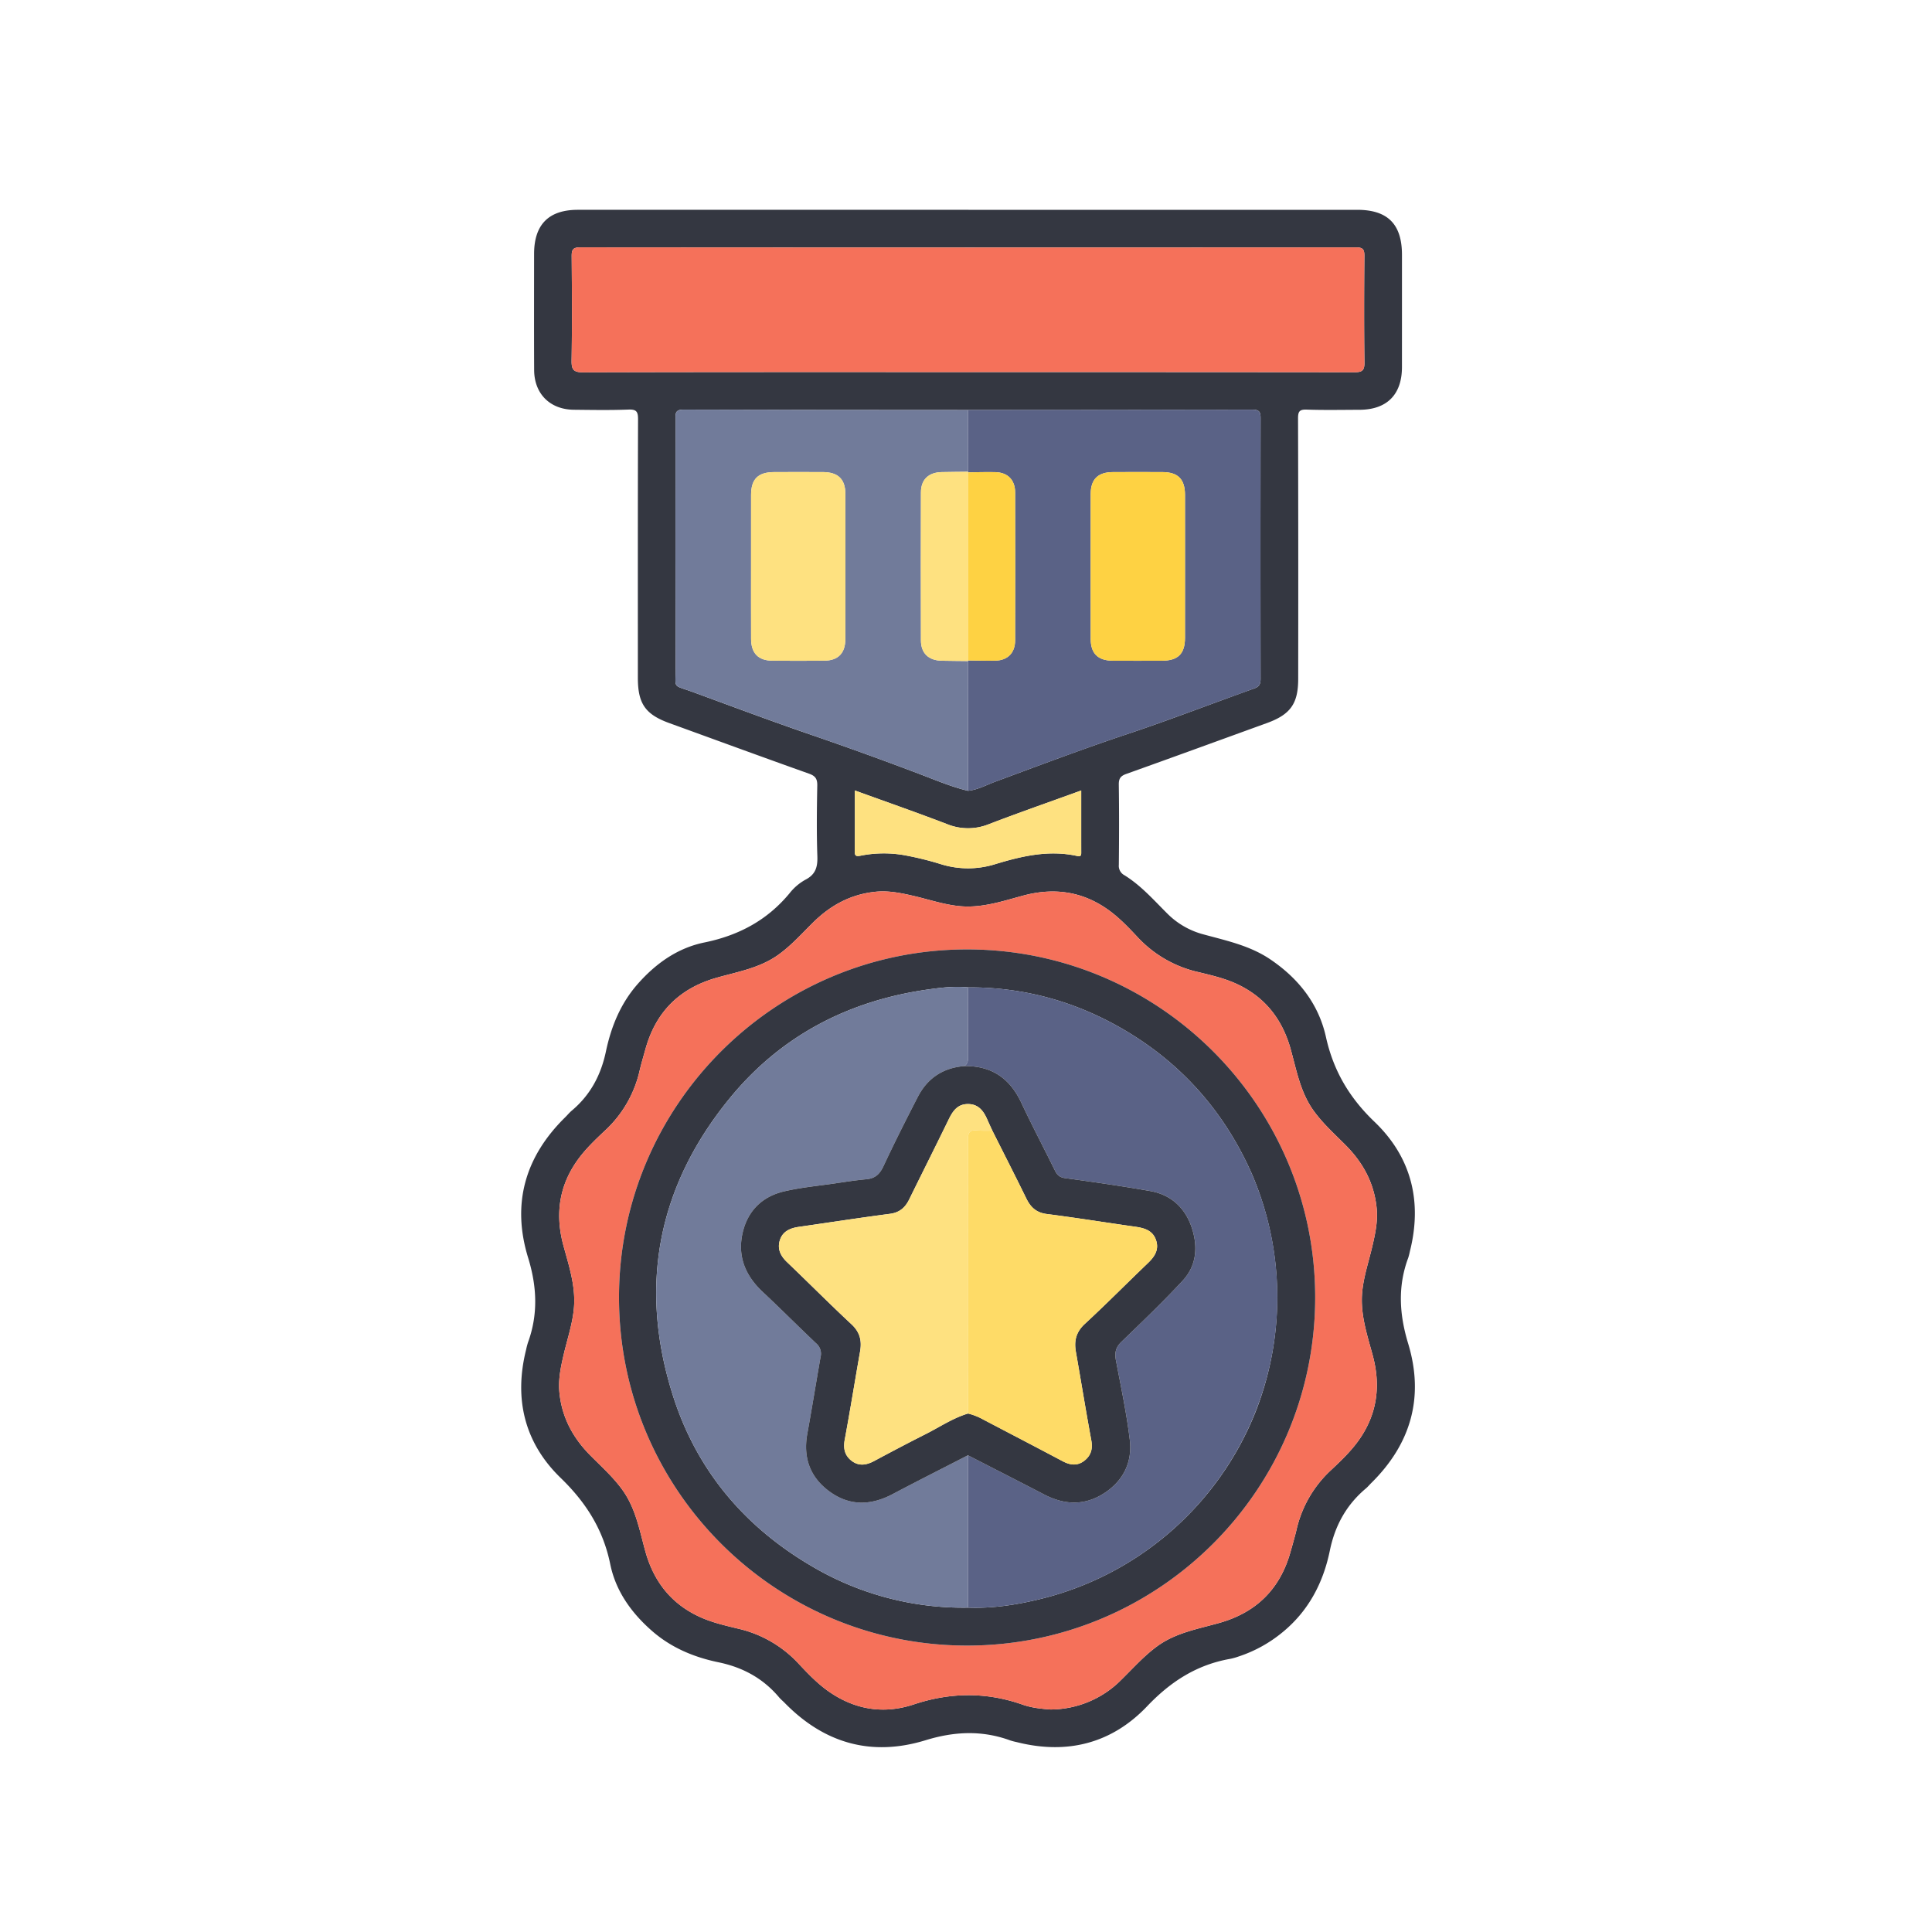 <?xml version="1.0" standalone="no"?><!DOCTYPE svg PUBLIC "-//W3C//DTD SVG 1.1//EN" "http://www.w3.org/Graphics/SVG/1.1/DTD/svg11.dtd"><svg t="1635644912862" class="icon" viewBox="0 0 1024 1024" version="1.1" xmlns="http://www.w3.org/2000/svg" p-id="1416" xmlns:xlink="http://www.w3.org/1999/xlink" width="200" height="200"><defs><style type="text/css"></style></defs><path d="M513.314 111.206h206c16.2 0 23.759 7.6 23.762 23.875q0.007 29.75-0.006 59.5c-0.02 14.57-8 22.575-22.512 22.615-9.333 0.026-18.674 0.222-28-0.1-3.865-0.133-4.58 1.064-4.57 4.7q0.194 69 0.083 138c0 13.146-4.09 18.906-16.6 23.446-24.84 9.011-49.661 18.076-74.545 26.964-2.986 1.067-3.983 2.438-3.937 5.647 0.2 14.164 0.162 28.333 0.02 42.5a5.61 5.61 0 0 0 3.03 5.575c8.726 5.415 15.475 13.132 22.666 20.287a42.237 42.237 0 0 0 19.2 11.039c12.155 3.322 24.574 5.934 35.327 13.194 14.98 10.115 25.655 23.6 29.548 41.186 3.962 17.9 12.42 32.2 25.709 44.923 19.574 18.738 25.443 42.267 18.775 68.705a31.829 31.829 0 0 1-0.862 3.382c-5.655 15.133-4.732 30.022-0.066 45.4 8.622 28.41 1.558 53.184-19.549 74-0.949 0.936-1.8 1.988-2.813 2.841-10.348 8.688-16.4 19.668-19.129 32.956-3.5 17.05-11.246 31.925-24.993 43.217A71.623 71.623 0 0 1 656.411 878a31.725 31.725 0 0 1-4.319 1.216c-17.721 3.094-31.632 12.043-44.084 25.133-18.824 19.788-42.467 25.738-69.1 19.013a33.5 33.5 0 0 1-3.379-0.874c-14.963-5.5-29.706-4.818-44.92-0.141-28.81 8.856-53.816 1.62-74.8-19.87-0.931-0.954-1.987-1.8-2.842-2.813-8.48-10.074-19.215-15.94-32.14-18.615-12.979-2.686-25.051-7.694-35.262-16.632-10.977-9.608-19.232-21.179-22.124-35.379-3.747-18.4-12.857-32.715-26.278-45.715-19.172-18.571-24.83-41.871-18.325-67.917a38.366 38.366 0 0 1 1-3.863c5.456-14.974 4.748-29.7 0.073-44.923-8.786-28.6-1.647-53.5 19.63-74.418 1.188-1.168 2.246-2.485 3.516-3.552 9.832-8.26 15.444-18.8 18.087-31.331 2.772-13.144 7.732-25.388 16.8-35.721 9.626-10.964 21.211-19.166 35.414-22.07 18.205-3.723 33.319-11.791 45.172-26.138a27.82 27.82 0 0 1 8.317-7.1c5.41-2.77 6.567-6.717 6.369-12.422-0.432-12.485-0.274-25-0.044-37.494 0.065-3.542-0.983-5.107-4.389-6.318-24.74-8.8-49.39-17.846-74.07-26.811-12.663-4.6-16.629-10.291-16.63-23.927 0-45.667-0.056-91.333 0.094-137 0.013-4.014-0.72-5.406-5.053-5.238-9.652 0.375-19.33 0.2-29 0.1-12.611-0.136-20.954-8.436-21.018-21.07-0.1-20.5-0.036-41-0.027-61.5q0.01-23.416 23.232-23.4 103.503-0.01 207.003-0.004z m-0.288 106.119c-50.3-0.04-100.593-0.024-150.889-0.214-4.6-0.017-4.068 2.537-4.067 5.386q0.017 65.7 0.044 131.407c0.024 11.578-2 8.812 9.265 12.944 20.718 7.6 41.389 15.351 62.26 22.516q29.447 10.109 58.528 21.178c8.194 3.115 16.31 6.556 24.89 8.594 5.2-0.524 9.755-3.1 14.518-4.856 23.18-8.57 46.275-17.333 69.742-25.145 22.659-7.543 44.948-16.2 67.446-24.231 2.7-0.966 3.374-2.409 3.37-5.11q-0.115-69.188 0-138.377c0.006-3.254-0.966-4.281-4.25-4.273q-75.425 0.191-150.856 0.181z m43.681 688.737a53 53 0 0 0 37.665-15.8c6.181-6.055 11.936-12.583 18.977-17.722 9.842-7.183 21.655-9.159 32.977-12.366 19.6-5.553 32.175-18.012 37.667-37.62 1.076-3.842 2.213-7.673 3.138-11.552a61.761 61.761 0 0 1 18.093-31.583c5.46-5.115 10.945-10.313 15.248-16.49 9.569-13.737 11.415-28.695 7.048-44.753-2.959-10.88-6.6-21.691-5.53-33.289 0.772-8.346 3.487-16.237 5.375-24.321 1.554-6.655 2.98-13.264 2.294-20.218-1.3-13.21-7.153-24.028-16.391-33.338-5.858-5.9-12.091-11.477-17-18.281-7.025-9.739-9.056-21.358-12.151-32.535-4.446-16.054-13.762-27.925-28.983-34.853-6.373-2.9-13.238-4.478-20.019-6.119a62.752 62.752 0 0 1-32-18.341c-5.11-5.464-10.315-10.942-16.514-15.219-13.616-9.394-28.432-11.24-44.309-6.971-10.889 2.928-21.68 6.623-33.279 5.612-8.522-0.743-16.562-3.547-24.811-5.454-6.655-1.538-13.263-2.915-20.224-2.2-13.028 1.346-23.7 7.111-32.91 16.185-6.044 5.953-11.693 12.346-18.669 17.311-9.776 6.957-21.406 8.914-32.566 12.08-19.6 5.56-32.176 18.012-37.667 37.621-1.076 3.843-2.213 7.673-3.138 11.552a61.771 61.771 0 0 1-18.093 31.584c-5.459 5.116-10.944 10.313-15.248 16.49-9.57 13.736-11.416 28.695-7.047 44.752 2.96 10.88 6.6 21.691 5.53 33.289-0.772 8.346-3.488 16.237-5.375 24.322-1.553 6.655-2.981 13.264-2.295 20.218 1.3 13.21 7.153 24.028 16.391 33.338 5.858 5.9 12.092 11.476 17 18.281 7.025 9.739 9.056 21.358 12.151 32.534 4.447 16.053 13.761 27.926 28.982 34.853 6.373 2.9 13.238 4.478 20.019 6.119a62.762 62.762 0 0 1 32 18.341c5.11 5.464 10.313 10.944 16.515 15.218 13.786 9.5 28.952 11.9 44.732 6.651 19.377-6.44 38.437-6.667 57.688 0.1 4.869 1.725 10.061 2.225 14.73 2.574zM512.5 197.2q102.7 0 205.406 0.093c4.083 0.008 5.326-0.931 5.272-5.156-0.237-18.822-0.181-37.649-0.031-56.472 0.027-3.363-0.7-4.546-4.341-4.543q-205.656 0.141-411.311-0.019c-4.071 0-4.515 1.488-4.488 4.911 0.145 18.324 0.239 36.652-0.047 54.972-0.075 4.837 0.871 6.371 6.134 6.355 67.806-0.208 135.606-0.141 203.406-0.141z m-59.42 221.769c0 11.184 0.07 21.659-0.049 32.133-0.03 2.613 0.711 2.9 3.151 2.422a62.778 62.778 0 0 1 24.307-0.039 164.547 164.547 0 0 1 17.881 4.444 48.339 48.339 0 0 0 29.4 0.006c14.067-4.263 28.329-7.538 43.17-4.238 1.518 0.338 2.142 0 2.14-1.574-0.015-10.874-0.008-21.748-0.008-33.149-16.788 6.089-32.922 11.712-48.867 17.824a29.394 29.394 0 0 1-22.225 0.011c-15.948-6.119-32.08-11.739-48.9-17.84z" fill="#343741" p-id="1417"></path><path d="M556.708 906.062c-4.669-0.349-9.86-0.849-14.731-2.562-19.25-6.772-38.31-6.544-57.688-0.1-15.781 5.245-30.947 2.849-44.732-6.651-6.2-4.274-11.4-9.754-16.515-15.218a62.762 62.762 0 0 0-32-18.341c-6.781-1.64-13.646-3.218-20.019-6.119-15.221-6.928-24.536-18.8-28.982-34.853-3.1-11.176-5.127-22.8-12.151-32.534-4.908-6.8-11.141-12.377-17-18.281-9.238-9.31-15.088-20.128-16.391-33.338-0.686-6.954 0.742-13.562 2.295-20.218 1.886-8.085 4.6-15.976 5.375-24.322 1.072-11.6-2.57-22.409-5.53-33.289-4.368-16.057-2.523-31.016 7.047-44.752 4.3-6.177 9.788-11.374 15.248-16.49a61.771 61.771 0 0 0 18.093-31.584c0.926-3.88 2.062-7.71 3.138-11.552 5.492-19.609 18.07-32.062 37.667-37.621 11.16-3.166 22.79-5.123 32.566-12.08 6.977-4.965 12.626-11.358 18.669-17.311 9.212-9.074 19.883-14.839 32.91-16.185 6.962-0.719 13.569 0.658 20.224 2.2 8.25 1.906 16.289 4.711 24.811 5.454 11.6 1.011 22.39-2.684 33.279-5.612 15.878-4.269 30.694-2.423 44.309 6.971 6.2 4.277 11.4 9.754 16.514 15.219a62.752 62.752 0 0 0 32 18.341c6.781 1.64 13.646 3.218 20.019 6.119 15.221 6.927 24.537 18.8 28.983 34.853 3.1 11.176 5.126 22.8 12.151 32.535 4.908 6.8 11.141 12.377 17 18.281 9.238 9.31 15.088 20.127 16.391 33.338 0.686 6.953-0.74 13.562-2.294 20.218-1.888 8.084-4.6 15.976-5.375 24.321-1.072 11.6 2.571 22.409 5.53 33.289 4.367 16.058 2.521 31.016-7.048 44.753-4.3 6.177-9.788 11.375-15.248 16.49A61.761 61.761 0 0 0 687.132 811c-0.926 3.88-2.062 7.71-3.138 11.552-5.493 19.608-18.068 32.067-37.667 37.62-11.321 3.207-23.134 5.183-32.977 12.366-7.042 5.139-12.8 11.667-18.977 17.722a53 53 0 0 1-37.665 15.802zM512.632 872.2c101.713-0.032 184.3-82.554 184.442-184.3 0.143-101.864-82.655-184.726-184.549-184.691-101.708 0.034-184.343 82.606-184.441 184.3-0.098 101.913 82.648 184.724 184.548 184.691zM512.5 197.2c-67.8 0-135.6-0.072-203.406 0.14-5.263 0.016-6.209-1.518-6.134-6.355 0.286-18.32 0.191-36.649 0.047-54.972-0.027-3.424 0.417-4.915 4.488-4.911q205.655 0.178 411.311 0.019c3.638 0 4.368 1.18 4.341 4.543-0.15 18.824-0.206 37.651 0.031 56.472 0.053 4.225-1.189 5.164-5.272 5.156q-102.7-0.192-205.406-0.092z" fill="#F5715A" p-id="1418"></path><path d="M513.057 419.137c-8.58-2.039-16.7-5.479-24.89-8.594q-29.1-11.062-58.528-21.178c-20.87-7.165-41.541-14.914-62.26-22.516-11.262-4.132-9.241-1.366-9.265-12.944q-0.135-65.7-0.044-131.407c0-2.849-0.537-5.4 4.067-5.386 50.3 0.191 100.592 0.174 150.889 0.214l0.071 32.717c-4.658 0.055-9.317 0.075-13.975 0.174-6.967 0.147-10.989 3.932-11.009 10.782q-0.115 39.206 0 78.413c0.02 6.851 4.041 10.636 11.008 10.783 4.658 0.1 9.317 0.119 13.975 0.174l-0.039 68.768zM398.08 300.217c0 12.814-0.04 25.628 0.015 38.442 0.032 7.574 3.833 11.464 11.267 11.525q13.729 0.113 27.459 0c7.421-0.062 11.23-3.963 11.242-11.55q0.06-38.442 0-76.885c-0.013-7.753-3.877-11.492-11.766-11.534-8.653-0.046-17.307-0.032-25.961 0-8.523 0.027-12.225 3.658-12.247 12.063-0.035 12.644-0.01 25.292-0.009 37.939z" fill="#717B9A" p-id="1419"></path><path d="M513.057 419.137l0.039-68.769-0.033-0.307c4.825 0.045 9.653 0.217 14.474 0.1 6.553-0.152 10.487-4.1 10.506-10.758q0.111-39.2 0-78.405c-0.019-6.659-3.953-10.606-10.506-10.758-4.821-0.112-9.649 0.06-14.474 0.105l0.033-0.307-0.07-32.717q75.43-0.059 150.861-0.179c3.283-0.008 4.256 1.019 4.25 4.273q-0.131 69.188 0 138.377c0 2.7-0.665 4.144-3.37 5.11-22.5 8.035-44.787 16.688-67.446 24.231-23.467 7.812-46.562 16.575-69.742 25.145-4.767 1.764-9.323 4.335-14.522 4.859z m115.022-118.965c0-12.647 0.026-25.295-0.009-37.942-0.023-8.219-3.707-11.971-11.793-12.014q-13.23-0.071-26.46 0c-7.866 0.044-11.708 3.8-11.721 11.579q-0.063 38.441 0 76.883c0.014 7.753 3.875 11.473 11.785 11.515q12.98 0.07 25.96 0c8.536-0.029 12.205-3.64 12.228-12.084 0.031-12.642 0.01-25.29 0.01-37.937z" fill="#5A6286" p-id="1420"></path><path d="M453.08 418.969c16.817 6.1 32.953 11.72 48.9 17.84a29.394 29.394 0 0 0 22.22-0.009c15.946-6.112 32.079-11.735 48.867-17.824 0 11.4-0.007 22.275 0.008 33.149 0 1.572-0.622 1.912-2.14 1.574-14.841-3.3-29.1-0.025-43.17 4.238a48.339 48.339 0 0 1-29.4-0.006 164.547 164.547 0 0 0-17.881-4.444 62.778 62.778 0 0 0-24.307 0.039c-2.44 0.481-3.181 0.191-3.151-2.422 0.124-10.475 0.054-20.951 0.054-32.135z" fill="#FEE180" p-id="1421"></path><path d="M512.632 872.2c-101.9 0.032-184.646-82.778-184.548-184.692 0.1-101.694 82.732-184.265 184.441-184.3 101.894-0.034 184.692 82.827 184.549 184.691-0.143 101.747-82.729 184.269-184.442 184.301z m0.395-348.872c-7.186-0.732-14.358 0.147-21.385 1.151-42.021 6-77.612 24.419-104.664 57.374-38.636 47.065-48.672 100.323-30.2 158.184 12.489 39.113 37.624 68.975 72.977 89.788a157.769 157.769 0 0 0 83.269 22.254c13.05 0.492 25.83-1.5 38.433-4.575A164.934 164.934 0 0 0 665.5 748.22a165.737 165.737 0 0 0-1.84-125.667c-14.268-32.481-36.551-58.137-67.1-76.275-25.691-15.25-53.544-23.112-83.533-22.949z" fill="#343741" p-id="1422"></path><path d="M398.079 300.217c0-12.648-0.025-25.3 0.008-37.943 0.022-8.405 3.724-12.036 12.247-12.063 8.654-0.028 17.308-0.041 25.961 0 7.888 0.042 11.753 3.781 11.766 11.534q0.064 38.442 0 76.885c-0.012 7.588-3.821 11.488-11.242 11.55q-13.728 0.115-27.459 0c-7.435-0.061-11.235-3.951-11.267-11.525-0.053-12.809-0.013-25.624-0.014-38.438zM513.1 350.368c-4.659-0.055-9.318-0.075-13.975-0.174-6.966-0.148-10.988-3.932-11.008-10.783Q488 300.2 488.114 261c0.02-6.85 4.042-10.635 11.009-10.782 4.658-0.1 9.317-0.118 13.975-0.174l-0.034 0.307v99.712z" fill="#FEE180" p-id="1423"></path><path d="M628.079 300.172c0 12.647 0.025 25.295-0.009 37.942-0.023 8.444-3.692 12.054-12.228 12.084q-12.98 0.044-25.96 0c-7.91-0.042-11.771-3.762-11.785-11.515q-0.067-38.441 0-76.883c0.013-7.783 3.855-11.535 11.721-11.579q13.229-0.074 26.46 0c8.086 0.043 11.77 3.8 11.793 12.014 0.029 12.642 0.008 25.29 0.008 37.937zM513.064 350.06v-99.712c4.825-0.045 9.653-0.217 14.475-0.1 6.553 0.152 10.487 4.1 10.506 10.758q0.112 39.2 0 78.405c-0.019 6.659-3.953 10.606-10.506 10.758-4.822 0.109-9.65-0.063-14.475-0.109z" fill="#FED243" p-id="1424"></path><path d="M513.027 852.08a157.769 157.769 0 0 1-83.269-22.254c-35.353-20.813-60.488-50.675-72.977-89.788-18.475-57.862-8.439-111.119 30.2-158.184 27.053-32.955 62.643-51.372 104.664-57.374 7.027-1 14.2-1.883 21.385-1.152 0.017 12.2 0 24.405 0.083 36.608 0.014 2.078-0.11 3.936-2.08 5.132-11.2 0.906-19.466 6.407-24.575 16.322-6.252 12.133-12.422 24.319-18.182 36.689-1.97 4.231-4.423 6.53-9.075 6.949-5.613 0.507-11.2 1.393-16.777 2.215-9.027 1.329-18.182 2.149-27.026 4.262-11.4 2.722-19.047 10.213-21.742 21.765-2.911 12.478 1.356 22.792 10.595 31.448 9.6 8.991 18.873 18.321 28.425 27.36a7.143 7.143 0 0 1 2.249 7.134c-2.374 13.562-4.561 27.157-7.025 40.7-2.313 12.717 1.472 23.119 11.858 30.666 10.65 7.738 21.892 7.376 33.345 1.327 13.238-6.992 26.609-13.73 39.923-20.579q-0.002 40.374 0.001 80.754z" fill="#717B9A" p-id="1425"></path><path d="M513.027 852.08v-80.752c13.458 6.912 26.943 13.773 40.365 20.754 10.885 5.661 21.637 6.067 32.088-0.816 10.1-6.65 14.752-16.5 13.326-28.214-1.717-14.115-4.692-28.084-7.339-42.076-0.747-3.949-0.138-6.837 2.91-9.775 11-10.608 22.065-21.2 32.448-32.4 7.557-8.154 8.185-18.407 4.681-28.565-3.558-10.317-11.026-17.052-21.878-18.959-14.994-2.636-30.076-4.8-45.163-6.861-3.011-0.411-4.255-1.845-5.426-4.225-5.879-11.945-12.1-23.73-17.745-35.782-6.082-12.972-15.865-19.635-30.26-19.344 1.97-1.2 2.094-3.054 2.08-5.132-0.08-12.2-0.065-24.406-0.083-36.608 29.989-0.162 57.842 7.7 83.53 22.95 30.552 18.139 52.835 43.794 67.1 76.275a164.678 164.678 0 0 1-112.2 224.952c-12.604 3.077-25.384 5.07-38.434 4.578z" fill="#5A6286" p-id="1426"></path><path d="M511.029 565.068c14.4-0.291 24.178 6.372 30.26 19.344 5.65 12.051 11.866 23.836 17.745 35.782 1.171 2.38 2.416 3.814 5.426 4.225 15.087 2.059 30.168 4.225 45.163 6.861 10.852 1.908 18.32 8.643 21.878 18.959 3.5 10.158 2.876 20.411-4.681 28.565-10.383 11.2-21.443 21.791-32.448 32.4-3.048 2.938-3.657 5.825-2.91 9.775 2.647 13.991 5.622 27.96 7.339 42.076 1.425 11.715-3.229 21.564-13.326 28.214-10.451 6.883-21.2 6.477-32.088 0.816-13.423-6.981-26.907-13.842-40.365-20.754-13.314 6.849-26.685 13.588-39.923 20.58-11.453 6.049-22.7 6.411-33.345-1.327-10.386-7.546-14.17-17.949-11.858-30.666 2.463-13.545 4.65-27.141 7.025-40.7a7.143 7.143 0 0 0-2.249-7.134c-9.552-9.039-18.829-18.369-28.425-27.36-9.238-8.656-13.505-18.97-10.595-31.448 2.695-11.552 10.345-19.043 21.742-21.765 8.844-2.112 18-2.933 27.026-4.262 5.581-0.822 11.163-1.708 16.777-2.215 4.652-0.42 7.1-2.719 9.075-6.949 5.761-12.37 11.93-24.556 18.182-36.689 5.11-9.921 13.372-15.422 24.575-16.328z m14.913 34.146c-0.889-1.951-1.807-3.89-2.663-5.857-1.963-4.509-4.632-8.152-10.16-8.194-5.544-0.043-8.09 3.624-10.254 8.066-6.911 14.192-14.006 28.294-20.964 42.463-2.126 4.329-5.108 6.981-10.192 7.65-16.152 2.125-32.258 4.6-48.385 6.923-4.564 0.656-8.524 2.387-9.987 7.077-1.426 4.571 0.335 8.3 3.8 11.6 11.456 10.927 22.6 22.186 34.184 32.973 4.476 4.168 5.537 8.728 4.542 14.375-2.739 15.548-5.239 31.14-8.122 46.661-0.849 4.57-0.158 8.29 3.453 11.173 3.895 3.11 7.943 2.477 12.108 0.248 9.089-4.864 18.209-9.675 27.413-14.318 7.405-3.735 14.335-8.468 22.391-10.865a32.9 32.9 0 0 1 8.286 3.325c13.961 7.32 27.953 14.583 41.876 21.974 4.045 2.147 7.907 2.574 11.606-0.393 3.4-2.73 4.367-6.207 3.55-10.638-2.885-15.643-5.435-31.348-8.186-47.016-1.02-5.809 0.117-10.479 4.754-14.762 11.366-10.5 22.244-21.521 33.426-32.221 3.615-3.46 6.07-7.19 4.256-12.312-1.823-5.147-6.3-6.3-11.114-6.986-15.594-2.212-31.149-4.717-46.768-6.724-5.5-0.706-8.537-3.555-10.823-8.231-5.893-12.049-12.003-23.999-18.027-35.991z" fill="#343741" p-id="1427"></path><path d="M513.107 749.2c-8.056 2.4-14.985 7.129-22.391 10.865-9.2 4.642-18.324 9.454-27.413 14.318-4.165 2.229-8.214 2.861-12.108-0.248-3.611-2.883-4.3-6.6-3.453-11.173 2.883-15.521 5.382-31.113 8.122-46.661 0.995-5.646-0.066-10.207-4.542-14.375-11.584-10.787-22.728-22.045-34.184-32.973-3.465-3.305-5.225-7.034-3.8-11.6 1.463-4.69 5.423-6.421 9.987-7.077 16.127-2.318 32.233-4.8 48.385-6.923 5.084-0.669 8.066-3.321 10.192-7.65 6.958-14.169 14.053-28.271 20.964-42.463 2.163-4.442 4.71-8.109 10.254-8.066 5.528 0.042 8.2 3.685 10.16 8.194 0.856 1.966 1.773 3.905 2.663 5.856a68.479 68.479 0 0 1-7.988-0.067c-4.169-0.5-4.954 1.386-4.945 5.147q0.17 72.44 0.097 144.896z" fill="#FEE180" p-id="1428"></path><path d="M513.107 749.2q-0.014-72.451-0.1-144.9c-0.009-3.761 0.775-5.645 4.945-5.147a68.479 68.479 0 0 0 7.988 0.067c6.024 11.992 12.134 23.942 18.027 36 2.286 4.676 5.325 7.525 10.823 8.231 15.62 2.006 31.174 4.512 46.768 6.724 4.816 0.683 9.291 1.839 11.114 6.986 1.814 5.122-0.64 8.852-4.256 12.312-11.182 10.7-22.061 21.723-33.426 32.221-4.637 4.283-5.773 8.954-4.754 14.762 2.751 15.668 5.3 31.373 8.186 47.016 0.817 4.431-0.146 7.908-3.55 10.638-3.7 2.967-7.561 2.54-11.606 0.393-13.923-7.391-27.915-14.653-41.876-21.974a32.9 32.9 0 0 0-8.283-3.329z" fill="#FEDB67" p-id="1429"></path></svg>